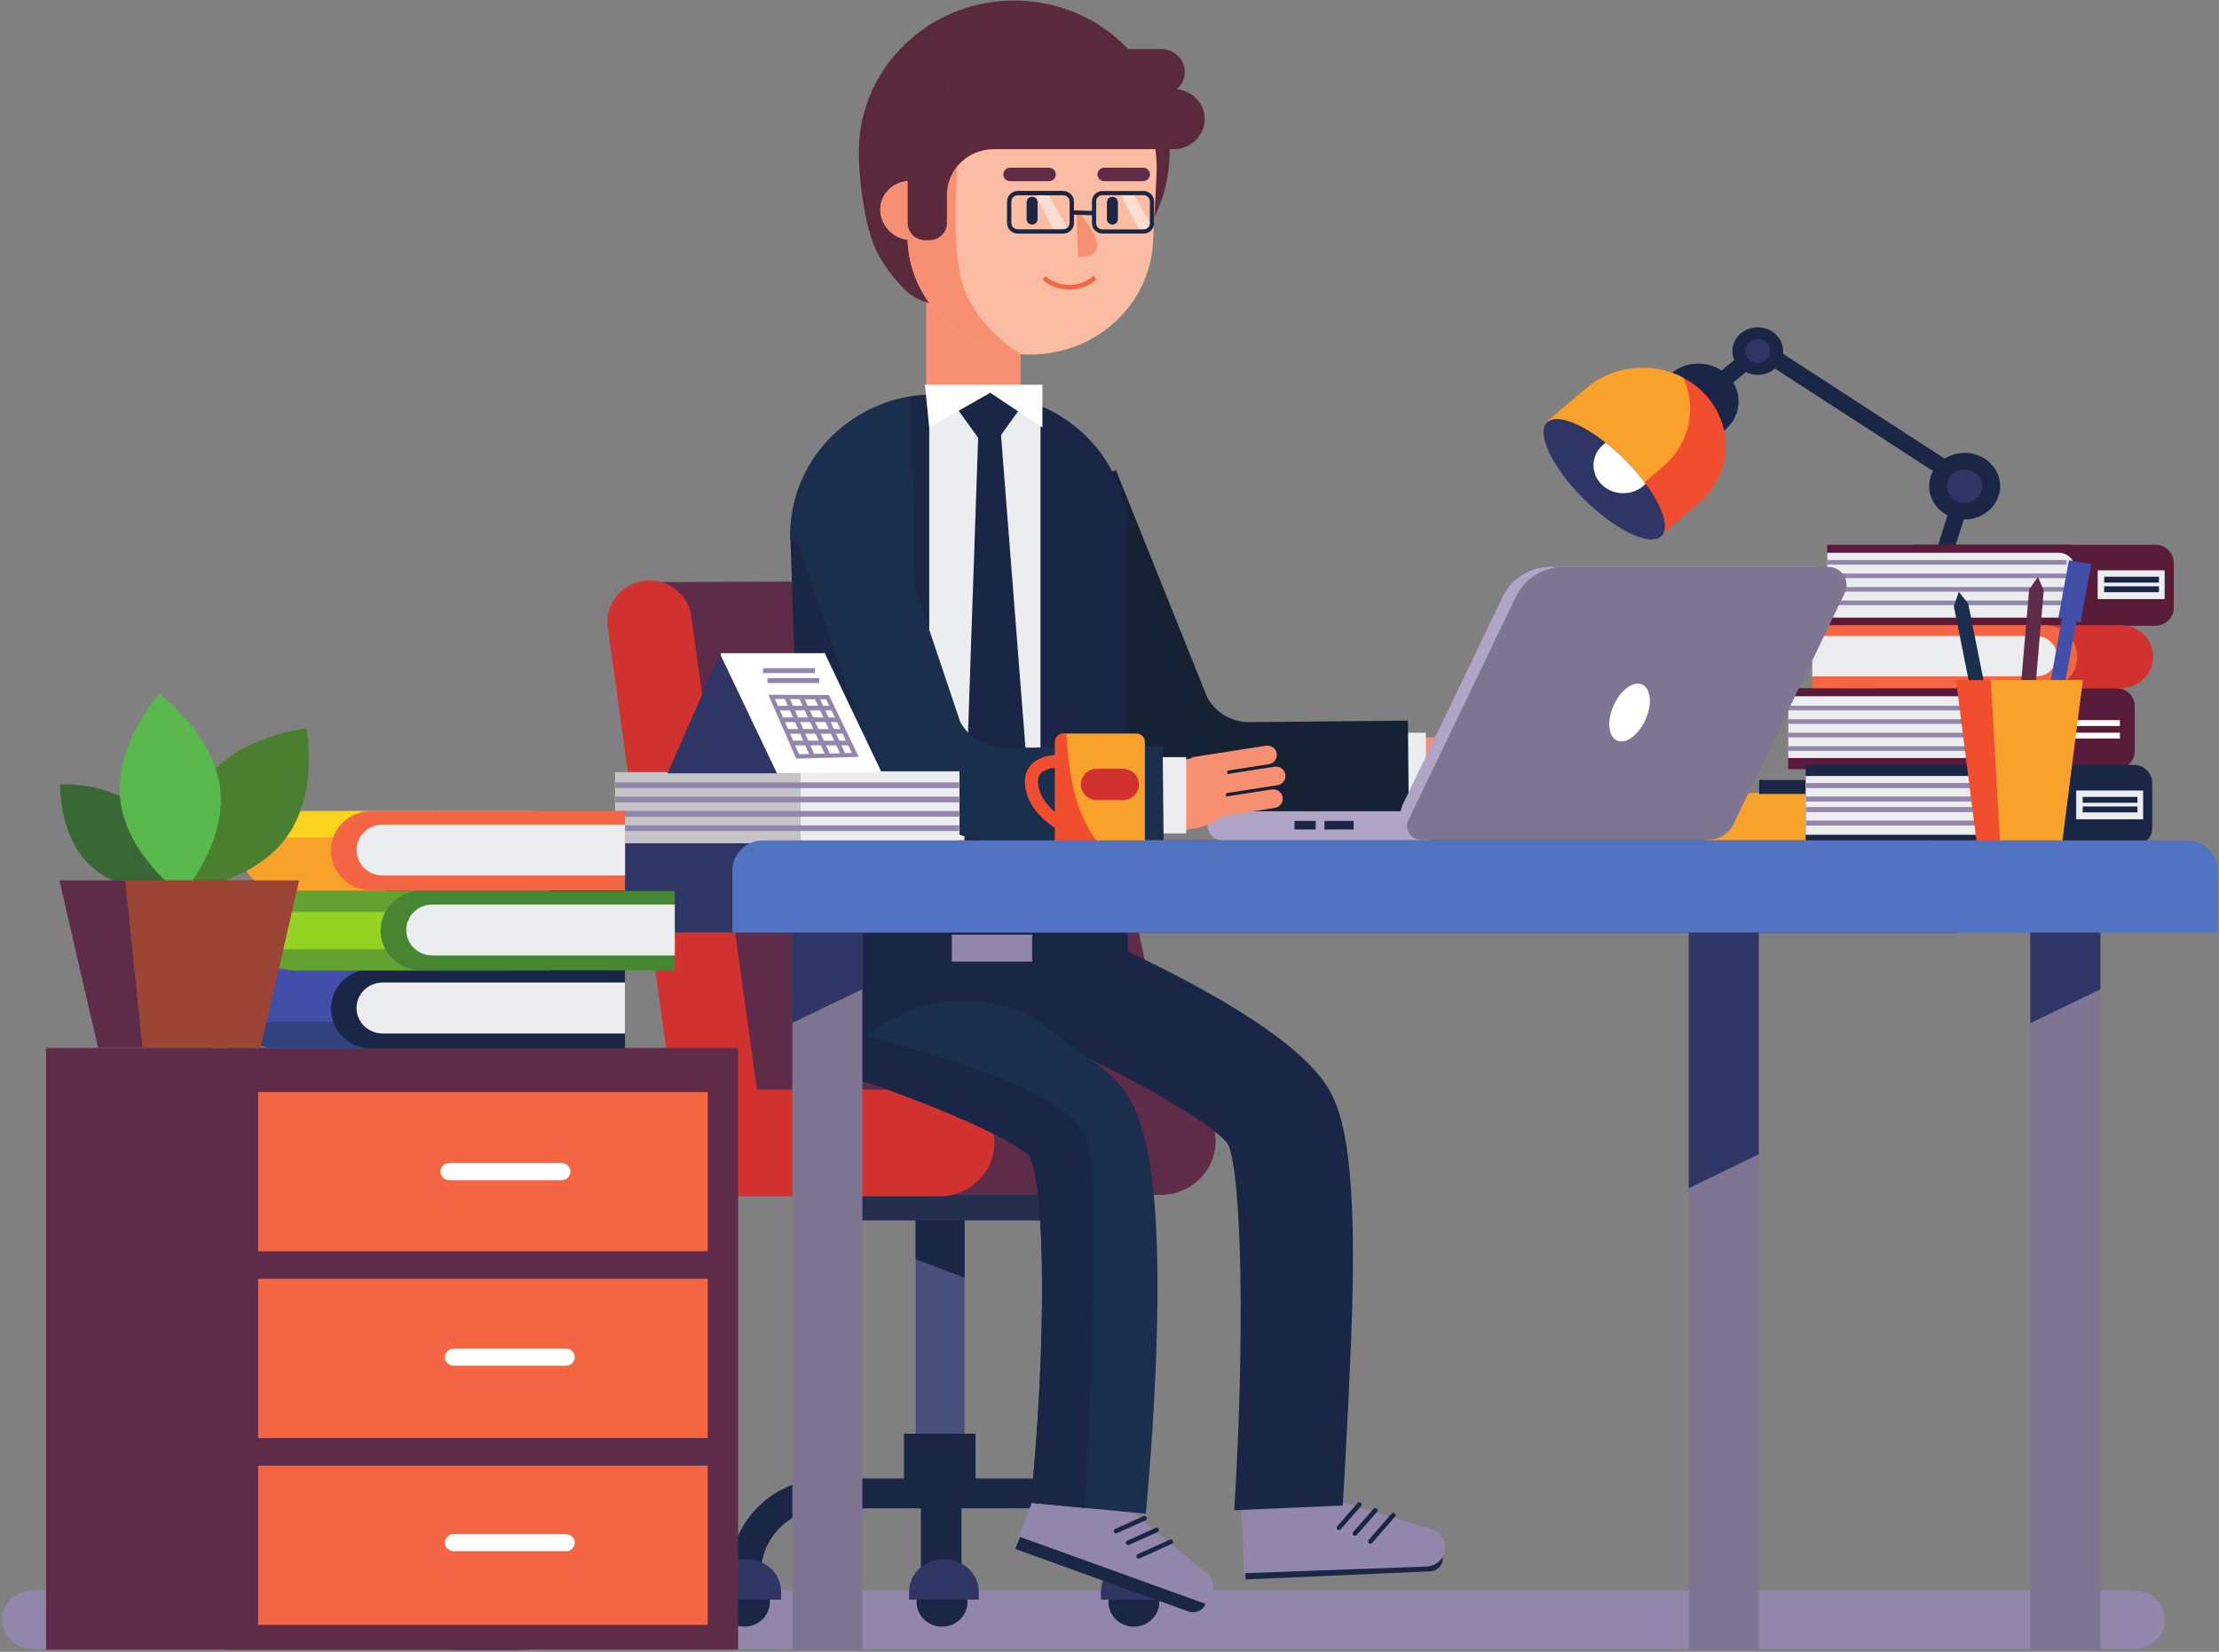 <svg width="923" height="687" viewBox="0 0 923 687" fill="none" xmlns="http://www.w3.org/2000/svg">
    <rect x="0" y="0" width="923" height="687" fill="#808080" stroke="none"/>
    <g id="Group 1">
        <path id="path14" d="M887.958 685.825H13.4C6.506 685.825 0.866 680.334 0.866 673.621C0.866 666.91 6.506 661.418 13.4 661.418H887.958C894.851 661.418 900.492 666.91 900.492 673.621C900.492 680.334 894.851 685.825 887.958 685.825Z" fill="#9386AC" />
        <path id="path32" d="M818.316 350.785H709.228C709.228 339.13 718.932 329.683 730.9 329.683H796.643C808.613 329.683 818.316 339.13 818.316 350.785Z" fill="#F8A12B" />
        <path id="path34" d="M751.402 330.211H731.72V324.408H751.402V330.211Z" fill="#192645" />
        <g id="lamp">
            <path id="path16" d="M693.19 178.166C686.98 171.716 687.518 161.765 694.392 155.938L695.17 155.28C702.043 149.454 712.65 149.958 718.861 156.407C725.071 162.855 724.533 172.807 717.66 178.633L716.881 179.292C710.008 185.119 699.401 184.613 693.19 178.166" fill="#192645" />
            <path id="path18" d="M706.38 209.461L690.045 223.308L643.66 175.141L659.996 161.296C671.314 151.702 687.549 150.427 700.148 157.085C703.331 158.761 706.275 160.938 708.858 163.62C715.257 170.265 718.184 178.718 717.747 187.022C717.286 195.326 713.462 203.459 706.38 209.461" fill="#F14E30" />
            <path id="path20" d="M691.621 194.136L675.286 207.983L643.66 175.141L659.996 161.296C671.314 151.702 687.549 150.427 700.148 157.085C702.313 161.731 703.257 166.737 702.988 171.697C702.528 180.001 698.704 188.133 691.621 194.136Z" fill="#F8A12B" />
            <path id="path22" d="M690.89 223.123C685.963 227.408 671.4 220.249 658.363 207.106C645.327 193.962 638.736 179.829 643.673 175.531C647.559 172.134 657.482 175.902 667.918 184.126C670.665 186.312 673.468 188.796 676.185 191.541C679.365 194.75 682.167 198.015 684.504 201.184C691.763 210.996 694.614 219.878 690.89 223.123" fill="#2F3564" />
            <path id="path24" d="M684.504 201.185C680.729 205.234 674.308 206.389 669.106 203.632C663.163 200.483 661.06 193.386 664.425 187.799C665.321 186.309 666.522 185.065 667.918 184.126C670.665 186.312 673.468 188.796 676.185 191.541C679.365 194.75 682.167 198.015 684.504 201.185Z" fill="white" />
            <path id="path26" d="M775.69 333.926L818.034 200.839L732.286 145.221L714.289 160.118" stroke="#192645" stroke-width="6.972" stroke-miterlimit="10" />
            <path id="path28" d="M741.701 146.011C741.701 151.475 736.982 155.904 731.159 155.904C725.335 155.904 720.615 151.475 720.615 146.011C720.615 140.549 725.335 136.12 731.159 136.12C736.982 136.12 741.701 140.549 741.701 146.011Z" fill="#192645" />
            <path id="path30" d="M736.429 146.011C736.429 148.743 734.07 150.958 731.159 150.958C728.247 150.958 725.887 148.743 725.887 146.011C725.887 143.281 728.247 141.067 731.159 141.067C734.07 141.067 736.429 143.281 736.429 146.011Z" fill="#2F3564" />
            <path id="path36" d="M831.951 202.196C831.951 209.844 825.343 216.044 817.191 216.044C809.039 216.044 802.43 209.844 802.43 202.196C802.43 194.548 809.039 188.348 817.191 188.348C825.343 188.348 831.951 194.548 831.951 202.196Z" fill="#192645" />
            <path id="path38" d="M824.57 202.196C824.57 206.019 821.267 209.12 817.191 209.12C813.115 209.12 809.81 206.019 809.81 202.196C809.81 198.371 813.115 195.272 817.191 195.272C821.267 195.272 824.57 198.371 824.57 202.196Z" fill="#2F3564" />
        </g>
        <path id="path40" d="M880.278 319.906H780.223V286.204H880.278C884.508 286.204 887.937 289.543 887.937 293.661V312.451C887.937 316.569 884.508 319.906 880.278 319.906Z" fill="#581B3A" />
        <path id="path42" d="M843.843 319.906H743.789V286.204H843.843C848.072 286.204 851.501 289.543 851.501 293.661V312.451C851.501 316.569 848.072 319.906 843.843 319.906Z" fill="#581B3A" />
        <path id="path44" d="M838.891 315.276H743.789V289.565H838.891C842.514 289.565 845.451 292.424 845.451 295.953V308.889C845.451 312.416 842.514 315.276 838.891 315.276Z" fill="#EBEDEE" />
        <path id="path46" d="M881.788 301.947H859.016V299.508H881.788V301.947Z" fill="white" />
        <path id="path48" d="M881.788 307.171H859.016V304.733H881.788V307.171Z" fill="white" />
        <path id="path50" d="M896.511 260.264H796.455V226.562H896.511C900.74 226.562 904.169 229.899 904.169 234.017V252.807C904.169 256.925 900.74 260.264 896.511 260.264Z" fill="#581B3A" />
        <path id="path52" d="M860.075 260.264H760.02V226.562H860.075C864.305 226.562 867.733 229.899 867.733 234.017V252.807C867.733 256.925 864.305 260.264 860.075 260.264Z" fill="#581B3A" />
        <path id="path54" d="M856.39 256.867H760.02V229.922H856.39C860.013 229.922 862.95 232.781 862.95 236.31V250.48C862.95 254.007 860.013 256.867 856.39 256.867Z" fill="#EBEDEE" />
        <path id="path56" d="M900.392 249.177H872.534V237.204H900.392V249.177Z" fill="#EBEDEE" />
        <path id="path58" d="M898.019 242.304H875.247V239.864H898.019V242.304Z" fill="#192645" />
        <path id="path60" d="M898.019 246.295H875.247V243.855H898.019V246.295Z" fill="#192645" />
        <path id="path62" d="M887.565 351.836H787.512V318.133H887.565C891.795 318.133 895.224 321.471 895.224 325.59V344.379C895.224 348.497 891.795 351.836 887.565 351.836Z" fill="#192645" />
        <path id="path64" d="M851.13 351.836H751.076V318.133H851.13C855.359 318.133 858.788 321.471 858.788 325.59V344.379C858.788 348.497 855.359 351.836 851.13 351.836Z" fill="#192645" />
        <path id="path66" d="M846.179 347.205H751.076V322.727H846.179C849.802 322.727 852.739 325.587 852.739 329.114V340.818C852.739 344.346 849.802 347.205 846.179 347.205" fill="#EBEDEE" />
        <path id="path68" d="M891.447 340.75H863.59V328.777H891.447V340.75Z" fill="#EBEDEE" />
        <path id="path70" d="M889.074 333.875H866.302V331.437H889.074V333.875Z" fill="#192645" />
        <path id="path72" d="M889.074 337.867H866.302V335.428H889.074V337.867Z" fill="#192645" />
        <path id="path74" d="M767.165 260.021V286.229H882.14C889.571 286.229 895.6 280.358 895.6 273.125C895.6 269.515 894.093 266.235 891.662 263.854C889.216 261.488 885.848 260.021 882.14 260.021H767.165Z" fill="#D2322F" />
        <path id="path76" d="M753.804 260.021V286.229H850.564C857.993 286.229 864.022 280.358 864.022 273.125C864.022 269.515 862.515 266.235 860.085 263.854C857.639 261.488 854.27 260.021 850.564 260.021H753.804Z" fill="#F36543" />
        <path id="path78" d="M753.804 264.514V281.317H846.933C851.702 281.317 855.562 277.557 855.562 272.915C855.562 270.594 854.594 268.497 853.04 266.969C851.471 265.457 849.317 264.514 846.933 264.514H753.804Z" fill="#EBEDEE" />
        <path id="path80" d="M760.01 233.875H859.612" stroke="#9386AC" stroke-width="1.918" stroke-miterlimit="10" />
        <path id="path82" d="M760.01 239.493H859.612" stroke="#9386AC" stroke-width="1.918" stroke-miterlimit="10" />
        <path id="path84" d="M760.01 245.11H859.612" stroke="#9386AC" stroke-width="1.918" stroke-miterlimit="10" />
        <path id="path86" d="M760.01 250.727H859.612" stroke="#9386AC" stroke-width="1.918" stroke-miterlimit="10" />
        <path id="path88" d="M743.713 294.481H843.91" stroke="#9386AC" stroke-width="1.918" stroke-miterlimit="10" />
        <path id="path90" d="M743.713 300.099H843.91" stroke="#9386AC" stroke-width="1.918" stroke-miterlimit="10" />
        <path id="path92" d="M743.713 305.716H843.91" stroke="#9386AC" stroke-width="1.918" stroke-miterlimit="10" />
        <path id="path94" d="M743.713 311.333H843.91" stroke="#9386AC" stroke-width="1.918" stroke-miterlimit="10" />
        <path id="path96" d="M751.303 326.707H851.501" stroke="#9386AC" stroke-width="1.918" stroke-miterlimit="10" />
        <path id="path98" d="M751.303 332.324H851.501" stroke="#9386AC" stroke-width="1.918" stroke-miterlimit="10" />
        <path id="path100" d="M751.303 336.707H851.501" stroke="#9386AC" stroke-width="1.918" stroke-miterlimit="10" />
        <path id="path102" d="M751.303 342.325H851.501" stroke="#9386AC" stroke-width="1.918" stroke-miterlimit="10" />
        <path id="path104" d="M216.612 686.152H187.464V378.688H216.612V686.152Z" fill="#1A2E4D" />
        <path id="path106" d="M491.093 467.97L317.113 480.684L268.837 242.103L385.696 241.703C418.435 241.592 446.762 263.87 453.536 295.058L491.093 467.97Z" fill="#5E2B48" />
        <path id="path108" d="M281.732 469.522L252.792 260.754C251.504 251.453 258.264 242.817 267.816 241.561C277.368 240.306 286.238 246.888 287.528 256.189L316.466 464.957C317.756 474.258 310.995 482.895 301.443 484.151C291.892 485.406 283.021 478.823 281.732 469.522" fill="#D2322F" />
        <path id="path110" d="M401.225 498.121V615.194H380.839V498.121H401.225Z" fill="#484F7B" />
        <path id="path112" d="M401.225 504.935V531.392L380.839 523.712V505.799C385.94 505.565 395.759 505.168 401.225 504.935Z" fill="#192645" />
        <path id="path114" d="M438.261 507.586H347.173C342.163 507.586 338.064 503.595 338.064 498.717C338.064 493.84 342.163 489.849 347.173 489.849H438.261C443.272 489.849 447.371 493.84 447.371 498.717C447.371 503.595 443.272 507.586 438.261 507.586Z" fill="#262E50" />
        <path id="path116" d="M482.841 496.944H378.146C365.62 496.944 355.371 486.964 355.371 474.767C355.371 462.57 365.62 452.591 378.146 452.591H482.841C495.369 452.591 505.617 462.57 505.617 474.767C505.617 486.964 495.369 496.944 482.841 496.944Z" fill="#5E2B48" />
        <path id="path118" d="M390.842 497.535H307.098C294.571 497.535 284.322 487.556 284.322 475.358C284.322 463.162 294.571 453.182 307.098 453.182H390.842C403.368 453.182 413.618 463.162 413.618 475.358C413.618 487.556 403.368 497.535 390.842 497.535Z" fill="#D2322F" />
        <path id="path120" d="M477.43 654.224H464.677C464.677 639.389 452.282 627.321 437.048 627.321H344.136C328.901 627.321 316.507 639.389 316.507 654.224H303.754C303.754 632.543 321.87 614.904 344.136 614.904H437.048C459.314 614.904 477.43 632.543 477.43 654.224" fill="#192645" />
        <path id="path122" d="M405.774 615.2H376.017V596.278H405.774V615.2Z" fill="#192645" />
        <path id="path124" d="M320.237 666.23C320.237 671.927 315.495 676.544 309.644 676.544C303.794 676.544 299.051 671.927 299.051 666.23C299.051 660.533 303.794 655.916 309.644 655.916C315.495 655.916 320.237 660.533 320.237 666.23Z" fill="#192645" />
        <path id="path126" d="M324.92 665.32H295.93V662.186C295.93 654.69 302.171 648.613 309.869 648.613H310.98C318.679 648.613 324.92 654.69 324.92 662.186V665.32" fill="#2F3564" />
        <path id="path128" d="M482.245 666.23C482.245 671.927 477.503 676.544 471.652 676.544C465.801 676.544 461.059 671.927 461.059 666.23C461.059 660.533 465.801 655.916 471.652 655.916C477.503 655.916 482.245 660.533 482.245 666.23Z" fill="#192645" />
        <path id="path130" d="M486.928 665.32H457.938V662.186C457.938 654.69 464.178 648.613 471.877 648.613H472.988C480.687 648.613 486.928 654.69 486.928 662.186V665.32" fill="#2F3564" />
        <path id="path132" d="M399.936 655.997H383.056V618.747H399.936V655.997Z" fill="#192645" />
        <path id="path134" d="M402.445 666.23C402.445 671.927 397.701 676.544 391.852 676.544C386.001 676.544 381.259 671.927 381.259 666.23C381.259 660.533 386.001 655.916 391.852 655.916C397.701 655.916 402.445 660.533 402.445 666.23Z" fill="#192645" />
        <path id="path136" d="M407.128 665.32H378.138V662.186C378.138 654.69 384.378 648.613 392.077 648.613H393.188C400.887 648.613 407.128 654.69 407.128 662.186V665.32Z" fill="#2F3564" />
        <path id="path138" d="M606.425 307.178L635.32 315.244C637.431 315.833 639.652 314.634 640.256 312.579C640.862 310.524 639.631 308.361 637.52 307.773L608.625 299.707C606.515 299.117 604.293 300.316 603.689 302.371C603.084 304.426 604.315 306.589 606.425 307.178Z" fill="#F79073" />
        <path id="path140" d="M614.392 316.497L637.593 322.974C639.703 323.563 641.925 322.364 642.53 320.31C643.134 318.255 641.903 316.092 639.793 315.503L616.591 309.026C614.481 308.438 612.261 309.636 611.655 311.691C611.051 313.746 612.282 315.909 614.392 316.497" fill="#F79073" />
        <path id="path142" d="M607.798 321.744L635.26 329.409C637.37 329.999 639.592 328.799 640.196 326.745C640.801 324.689 639.57 322.527 637.46 321.938L609.998 314.273C607.888 313.683 605.666 314.883 605.062 316.938C604.457 318.992 605.688 321.155 607.798 321.744Z" fill="#F79073" />
        <path id="path144" d="M584.893 323.726L614.373 329.446C616.525 329.863 618.638 328.49 619.068 326.394C619.497 324.298 618.086 322.241 615.933 321.823L586.454 316.103C584.3 315.685 582.189 317.059 581.759 319.154C581.33 321.251 582.741 323.308 584.893 323.726" fill="#F79073" />
        <path id="path146" d="M628.409 314.152C628.105 314.053 624.829 312.506 621.283 310.82C615.161 307.908 608.415 306.459 601.603 306.588L588.558 306.834C588.558 306.834 586.053 327.898 586.964 327.676C587.875 327.456 615.657 332.333 615.657 332.333L628.409 314.152" fill="#F79073" />
        <path id="path148" d="M593.112 337.236H580.664V304.759H593.112V337.236Z" fill="#EBEDEE" />
        <path id="path152" d="M594.879 653.53L518.146 656.894L517.899 651.539L600.131 647.935C600.268 650.892 597.917 653.397 594.879 653.53" fill="#192645" />
        <g id="leg1">
            <path id="path150" d="M517.46 654.311L593.282 651.536C597.803 651.371 601.331 647.667 601.161 643.265C601.03 639.874 598.711 636.936 595.38 635.939L557.373 624.571L516.407 627.045L517.46 654.311" fill="#9386AC" />
            <path id="path154" d="M556.945 635.403L565.418 625.75" stroke="#192645" stroke-width="1.918" stroke-miterlimit="10" stroke-linecap="round" />
            <path id="path156" d="M563.591 637.796L572.064 628.142" stroke="#192645" stroke-width="1.918" stroke-miterlimit="10" stroke-linecap="round" />
            <path id="path158" d="M570.002 641.107L579.536 630.164" stroke="#192645" stroke-width="1.918" stroke-miterlimit="10" stroke-linecap="round" />
            <path id="path168" d="M513.41 628.134C517.813 556.071 516.625 489.448 510.859 475.955C504.946 467.577 469.439 446.967 434.47 431.691L454.122 389.008C478.665 399.718 537.38 427.351 552.487 452.58C558.864 463.228 564.981 484.022 561.993 557.502C560.429 595.988 558.5 626.138 558.5 626.138L513.41 628.134Z" fill="#192645" />
        </g>
        <path id="path172" d="M444.596 203.383L482.786 298.428C489.506 312.585 504.127 321.591 520.142 321.437L585.825 320.803" stroke="#162134" stroke-width="42.188" stroke-miterlimit="10" />
        <g id="head">
            <path id="path174" d="M409.466 175.497H400.395C392.073 175.497 385.264 168.866 385.264 160.763V119.246C385.264 111.141 392.073 104.512 400.395 104.512H409.466C417.788 104.512 424.598 111.141 424.598 119.246V160.763C424.598 168.866 417.788 175.497 409.466 175.497Z" fill="#F79073" />
            <path id="path176" d="M486.341 67.598C486.274 68.532 486.187 69.463 486.08 70.394C485.542 74.874 484.539 79.226 483.101 83.358C476.971 101.043 463.068 115.039 445.56 121.764C436.867 125.112 427.28 126.658 417.326 125.977C412.403 125.64 407.686 125.976 403.206 126.311C393.013 127.075 384.044 127.839 376.682 120.688C373.266 117.373 370.227 113.72 367.664 109.756C366.655 108.195 365.708 106.617 364.843 104.989C359.564 95.059 356.505 70.737 357.369 58.778C359.803 25.05 389.092 -0.601 423.449 0.236C424.429 0.266 425.408 0.314 426.386 0.381C448.097 1.865 466.532 13.614 477.072 30.431L477.091 30.451C480.174 35.389 482.577 40.777 484.192 46.457C486.087 53.151 486.869 60.286 486.341 67.598" fill="#5B293C" />
            <path id="path178" d="M401.134 79.85C401.062 81.163 400.751 82.422 400.204 83.575C399.586 84.959 398.637 86.431 397.472 87.46C395.359 89.305 392.535 90.6 389.474 90.44L382.898 90.103L377.851 89.855L378.599 75.275H378.616L378.744 72.579L378.853 70.484L378.963 68.569L378.981 68.072H378.999L390.604 68.657C393.536 68.8 396.142 70.042 398.037 71.939C399.185 73.092 400.059 74.511 400.588 76.054C401.025 77.26 401.207 78.521 401.134 79.85Z" fill="#FABBBB" />
            <path id="path180" d="M481.019 73.66L479.78 97.234L479.598 100.764C479.489 103.088 479.178 105.394 478.741 107.612C474.588 128.435 456.843 144.418 435.073 147.044C434.418 147.15 433.743 147.203 433.088 147.238C430.756 147.469 428.407 147.486 426.001 147.38C423.669 147.274 421.409 146.989 419.17 146.582C414.797 145.802 410.625 144.471 406.745 142.68L406.709 142.662C389.802 134.874 378.143 118.449 377.524 99.7C377.505 99.131 377.488 98.582 377.506 98.015C377.469 97.358 377.506 96.684 377.542 96.011V95.656L377.614 94.058L377.851 89.855L378.581 75.417L378.599 75.275V75.256L378.744 72.579L378.853 70.484L378.962 68.569L378.999 68.072C379.2 64.737 379.892 61.51 380.894 58.422C381.568 56.258 382.406 54.148 383.336 52.125C383.463 51.788 383.591 51.505 383.736 51.203C384.501 49.535 385.393 47.886 386.359 46.325L386.377 46.289C390.039 40.33 394.977 35.168 400.806 31.176C401.972 30.378 403.174 29.616 404.396 28.906C412.902 24.046 422.886 21.439 433.416 21.97C447.498 22.679 460.123 28.835 468.922 38.236C473.64 43.256 476.737 49.145 478.996 55.656C479.871 58.139 480.436 60.693 480.745 63.301C481.164 66.653 481.219 70.112 481.019 73.66" fill="#FABDA3" />
            <path id="path182" d="M383.663 75.469L382.898 90.103L382.37 99.983L378.38 99.788C378.088 99.77 377.797 99.753 377.525 99.7C370.875 98.92 365.865 93.013 366.192 86.52C366.356 83.15 367.96 80.347 370.401 78.219C372.587 76.32 375.465 75.309 378.599 75.275H378.616C378.981 75.239 379.29 75.239 379.655 75.275L383.663 75.469" fill="#FABBBB" />
            <path id="path184" d="M462.704 93.396C461.451 93.396 460.427 92.398 460.427 91.18V84.084C460.427 82.865 461.451 81.867 462.704 81.867C463.957 81.867 464.982 82.865 464.982 84.084V91.18C464.982 92.398 463.957 93.396 462.704 93.396Z" fill="#192645" />
            <path id="path186" d="M429.305 93.396C428.052 93.396 427.027 92.398 427.027 91.18V84.084C427.027 82.865 428.052 81.867 429.305 81.867C430.557 81.867 431.582 82.865 431.582 84.084V91.18C431.582 92.398 430.557 93.396 429.305 93.396Z" fill="#192645" />
            <path id="path188" d="M424.599 147.203C424.599 147.203 415.489 147.794 406.745 142.68L406.709 142.662C389.802 134.874 378.143 118.449 377.525 99.7C370.874 98.92 365.865 93.013 366.192 86.52C366.356 83.15 367.96 80.347 370.401 78.219C372.587 76.321 375.465 75.309 378.599 75.275V75.256L378.744 72.579L378.853 70.484L378.963 68.569L378.981 68.072H378.999C379.2 64.737 379.892 61.508 380.894 58.422C387.781 54.679 394.794 53.97 398.784 62.361C398.784 62.361 398.383 66.157 398.037 71.939C397.763 76.266 397.509 81.695 397.472 87.46C397.363 99.31 398.091 112.56 401.225 120.596C407.893 137.748 424.599 147.203 424.599 147.203" fill="#F79073" />
            <path id="path190" d="M483.023 39.489H400.897C395.505 39.489 391.092 35.194 391.092 29.942C391.092 24.692 395.505 20.396 400.897 20.396H483.023C488.416 20.396 492.828 24.692 492.828 29.942C492.828 35.194 488.416 39.489 483.023 39.489Z" fill="#5B293C" />
            <path id="path192" d="M500.902 47.229C501.704 51.531 500.161 55.607 497.323 58.369C494.991 60.64 491.749 62.059 488.215 62.059H413.331C402.591 62.059 393.884 70.536 393.884 80.994V92.782C393.884 96.694 390.597 99.894 386.577 99.894H384.847C380.813 99.894 377.542 96.71 377.542 92.782V57.269C377.542 56.986 377.56 56.72 377.597 56.453C376.212 54.466 375.41 52.055 375.41 49.501C375.41 46.041 376.868 42.902 379.2 40.613C381.531 38.343 384.775 36.924 388.309 36.924H487.684C494.022 36.924 499.769 41.156 500.902 47.229" fill="#5B293C" />
            <path id="path194" d="M475.456 75.362H459.364C457.777 75.362 456.48 74.099 456.48 72.554C456.48 71.01 457.777 69.746 459.364 69.746H475.456C477.043 69.746 478.341 71.01 478.341 72.554C478.341 74.099 477.043 75.362 475.456 75.362Z" fill="#5E2B48" />
            <path id="path196" d="M436.288 75.362H420.196C418.609 75.362 417.311 74.099 417.311 72.554C417.311 71.01 418.609 69.746 420.196 69.746H436.288C437.875 69.746 439.172 71.01 439.172 72.554C439.172 74.099 437.875 75.362 436.288 75.362Z" fill="#5E2B48" />
            <path id="path198" d="M438.261 95.466L430.671 80.98H436.137L444.031 94.875L438.261 95.466" fill="#FDDED3" />
            <path id="path200" d="M473.786 95.466L466.196 80.98H471.661L479.556 94.875L473.786 95.466Z" fill="#FDDED3" />
            <path id="path202" d="M475.692 96.28H458.552C456.642 96.28 455.079 94.758 455.079 92.899V83.695C455.079 81.836 456.642 80.314 458.552 80.314H475.692C477.603 80.314 479.164 81.836 479.164 83.695V92.899C479.164 94.758 477.603 96.28 475.692 96.28Z" stroke="#192645" stroke-width="1.73" stroke-miterlimit="10" />
            <path id="path204" d="M442.202 96.28H423.383C421.398 96.28 419.773 94.697 419.773 92.765V83.829C419.773 81.897 421.398 80.314 423.383 80.314H442.202C444.188 80.314 445.812 81.897 445.812 83.829V92.765C445.812 94.697 444.188 96.28 442.202 96.28Z" stroke="#192645" stroke-width="1.799" stroke-miterlimit="10" />
            <path id="path206" d="M455.436 115.339C452.742 118.059 448.566 119.646 443.964 119.416C440.107 119.223 436.679 117.79 434.26 115.58" stroke="#F36543" stroke-width="1.918" stroke-miterlimit="10" />
            <path id="path208" d="M456.582 102.541L456.271 102.533C456.195 105.051 453.953 107.052 448.402 106.896L447.75 87.041C453.671 94.357 456.176 98.422 456.582 102.541" fill="#F79073" />
            <path id="path210" d="M446.156 88.37L455.872 88.666" stroke="#192645" stroke-width="1.799" stroke-miterlimit="10" />
        </g>
        <path id="path212" d="M469.122 222.52V401.748L335.317 415.992L328.736 222.52C328.736 193.712 350.161 169.748 378.343 164.924C381.732 164.356 385.212 164.054 388.781 164.054H409.077C442.233 164.054 469.122 190.236 469.122 222.52Z" fill="#192645" />
        <path id="path214" d="M458.501 417.482C458.501 425.552 455.55 432.949 450.649 438.715C444.383 446.111 434.873 450.83 424.234 450.83H366.648C364.935 450.83 363.259 450.706 361.619 450.457C357.392 449.871 353.421 448.506 349.85 446.538C349.213 446.2 348.594 445.827 347.992 445.438C338.611 439.495 332.398 429.188 332.398 417.482L333.455 399.689L457.499 398.644L458.501 417.482Z" fill="#192645" />
        <path id="path216" d="M432.797 370.667H386.512V160.507H432.797V370.667Z" fill="#EBEDEE" />
        <path id="path218" d="M411.204 188.095L397.705 169.381L410.141 162.137L424.703 169.381L411.204 188.095Z" fill="#192645" />
        <path id="path220" d="M415.977 375.767L400.901 355.958L406.953 179.284L416.312 180.159L429.996 355.235L415.977 375.767" fill="#192645" />
        <path id="path222" d="M433.597 177.819L411.887 163.347L386.513 177.819L384.717 160.007H433.597V177.819Z" fill="white" />
        <g id="leg2">
            <path id="path224" d="M422.736 641.603L493.689 667.783C497.92 669.343 502.65 667.27 504.252 663.149C505.487 659.977 504.526 656.391 501.857 654.211L471.392 629.335L432.666 616.088L422.736 641.603" fill="#9386AC" />
            <path id="path226" d="M494.363 670.225L422.335 644.242L424.248 639.216L501.437 667.061C500.381 669.838 497.214 671.253 494.363 670.225Z" fill="#192645" />
            <path id="path228" d="M481.182 555.061C480.18 593.216 476.718 628.106 476.574 629.562L451.142 627.148L428.77 625.038C435.255 559.992 434.964 494.555 428.205 480.595C420.372 473.411 389.93 460.32 361.619 450.457C357.63 449.075 353.677 447.761 349.85 446.538C349.176 446.307 348.503 446.094 347.829 445.88L347.992 445.437C347.992 445.437 371.464 405.296 420.908 419.108C431.329 422.019 439.882 431.655 450.649 438.715C456.224 442.35 460.979 446.094 464.441 449.801C474.314 460.373 483.168 480.435 481.182 555.061" fill="#1A2E4D" />
            <path id="path230" d="M464.221 636.781L476.064 631.459" stroke="#192645" stroke-width="1.918" stroke-miterlimit="10" stroke-linecap="round" />
            <path id="path232" d="M469.231 641.658L481.073 636.338" stroke="#192645" stroke-width="1.918" stroke-miterlimit="10" stroke-linecap="round" />
            <path id="path234" d="M473.634 647.276L486.994 641.216" stroke="#192645" stroke-width="1.918" stroke-miterlimit="10" stroke-linecap="round" />
        </g>
        <path id="path236" d="M380.566 245.065L328.736 224.382V222.52C328.736 193.712 350.161 169.748 378.343 164.924C378.472 165.029 378.616 165.137 378.744 165.243L380.566 245.065" fill="#1A2E4D" />
        <path id="path238" d="M451.142 627.148L428.77 625.038C435.255 559.992 434.964 494.555 428.205 480.595C420.372 473.411 389.93 460.32 361.619 450.457C357.392 449.871 353.421 448.506 349.85 446.538C349.176 446.307 348.503 446.094 347.829 445.88L347.992 445.437C338.611 439.495 332.398 429.188 332.398 417.482L333.455 399.689L353.24 402.334C352.766 403.716 350.088 417.304 354.97 425.464C356.337 427.789 358.322 429.668 361.145 430.715C368.888 433.589 398.347 440.613 421.793 450.83C436.95 457.446 449.612 465.411 452.234 474.475C458.392 495.761 452.144 609.747 451.142 627.148" fill="#192645" />
        <path id="path240" d="M712.439 349.272H593.172C585.371 349.272 580.215 341.375 583.526 334.497L625.122 248.092C628.75 240.559 636.524 235.746 645.069 235.746H754.872C760.561 235.746 764.32 241.505 761.906 246.521L712.439 349.272" fill="#B0A5C7" />
        <path id="path242" d="M593.614 349.568H508.573C505.137 349.568 502.328 346.831 502.328 343.488C502.328 340.143 505.137 337.407 508.573 337.407H593.614C597.049 337.407 599.859 340.143 599.859 343.488C599.859 346.831 597.049 349.568 593.614 349.568Z" fill="#B0A5C7" />
        <path id="path244" d="M563.053 344.985H550.908V341.438H563.053V344.985Z" fill="#192645" />
        <path id="path246" d="M547.264 344.985H538.46V341.438H547.264V344.985Z" fill="#192645" />
        <path id="path248" d="M710.643 349.272H591.097C586.804 349.272 583.97 344.928 585.791 341.144L630.588 248.092C634.214 240.559 641.989 235.746 650.534 235.746H760.338C766.026 235.746 769.785 241.505 767.37 246.521L720.986 342.871C719.105 346.777 715.073 349.272 710.643 349.272" fill="#7D7591" />
        <path id="path250" d="M684.525 299.141C681.692 305.597 676.395 309.582 672.695 308.042C668.993 306.503 668.29 300.02 671.124 293.564C673.957 287.108 679.256 283.123 682.956 284.663C686.657 286.203 687.359 292.686 684.525 299.141" fill="white" />
        <path id="path252" d="M498.063 322.456L527.745 317.837C529.912 317.499 531.403 315.496 531.056 313.386C530.71 311.276 528.653 309.824 526.486 310.162L496.803 314.781C494.635 315.119 493.145 317.122 493.492 319.232C493.837 321.343 495.894 322.794 498.063 322.456Z" fill="#F79073" />
        <path id="path254" d="M507.514 330.27L531.346 326.561C533.515 326.224 535.004 324.221 534.658 322.11C534.311 320 532.254 318.549 530.087 318.886L506.253 322.595C504.086 322.933 502.596 324.936 502.942 327.046C503.289 329.156 505.346 330.608 507.514 330.27Z" fill="#F79073" />
        <path id="path256" d="M502.004 340.403L530.212 336.014C532.38 335.676 533.871 333.673 533.523 331.563C533.178 329.452 531.121 328.001 528.953 328.339L500.743 332.729C498.576 333.066 497.086 335.069 497.432 337.179C497.779 339.291 499.836 340.741 502.004 340.403Z" fill="#F79073" />
        <path id="path258" d="M510.875 314.983C510.557 315.02 506.916 314.972 502.971 314.908C496.159 314.797 489.417 316.268 483.303 319.196L471.596 324.803C471.596 324.803 478.301 344.176 479.225 344.339C501.796 348.311 509.539 338.334 509.539 338.334L510.875 314.983" fill="#F79073" />
        <path id="path260" d="M493.399 346.614H483.38V314.906H493.399V346.614Z" fill="#EBEDEE" />
        <path id="path262" d="M417.721 350.055C394.098 350.055 372.5 336.629 362.575 315.718L362.085 314.686L331.165 222.751L369.254 210.606L399.386 300.198C402.96 306.882 410.15 311.113 417.925 311.03L483.608 310.396L484.004 349.419L418.321 350.053C418.122 350.054 417.92 350.055 417.721 350.055Z" fill="#1A2E4D" />
        <path id="path264" d="M429.305 399.94H395.905V388.74H429.305V399.94Z" fill="#9386AC" />
        <path id="path266" d="M358.711 686.152H329.562V378.688H358.711V686.152Z" fill="#7D7591" />
        <path id="path268" d="M731.568 378.683V686.153H702.422V378.683H731.568Z" fill="#7D7591" />
        <path id="path270" d="M873.663 378.683V686.153H844.517V378.683H873.663Z" fill="#7D7591" />
        <path id="path272" d="M702.422 378.683H731.568V480.1L702.422 494.185V378.683Z" fill="#2F3564" />
        <path id="path274" d="M873.663 378.683V411.441L844.517 425.525V378.683H873.663Z" fill="#2F3564" />
        <path id="path276" d="M358.954 378.078V411.258L329.432 425.525V378.078H358.954Z" fill="#2F3564" />
        <path id="path278" d="M160.09 387.862H814.378V362.028C814.378 355.124 808.629 349.527 801.539 349.527H172.929C165.838 349.527 160.09 355.124 160.09 362.028V387.862" fill="#2F3564" />
        <path id="path280" d="M398.723 350.73H255.83V321.127H398.723V350.73Z" fill="#C4C3C8" />
        <path id="path282" d="M399.101 351.067H333.019V320.792H399.101V351.067Z" fill="#EBEDEE" />
        <path id="path284" d="M255.955 326.576H398.976" stroke="#9386AC" stroke-width="2.359" stroke-miterlimit="10" />
        <path id="path286" d="M255.955 332.531H398.976" stroke="#9386AC" stroke-width="2.359" stroke-miterlimit="10" />
        <path id="path288" d="M255.955 338.484H398.976" stroke="#9386AC" stroke-width="2.359" stroke-miterlimit="10" />
        <path id="path290" d="M255.955 344.439H398.976" stroke="#9386AC" stroke-width="2.359" stroke-miterlimit="10" />
        <path id="path292" d="M219.783 686.108H19.154V435.839H219.783V686.108Z" fill="#5E2B48" />
        <path id="path294" d="M307.009 686.108H93.713V435.839H307.009V686.108Z" fill="#5E2B48" />
        <path id="path296" d="M294.393 520.392H107.358V454.168H294.393V520.392Z" fill="#F36543" />
        <path id="path298" d="M294.393 598.101H107.358V531.878H294.393V598.101Z" fill="#F36543" />
        <path id="path300" d="M294.393 675.809H107.358V609.587H294.393V675.809Z" fill="#F36543" />
        <path id="path302" d="M233.616 490.828H186.857C184.853 490.828 183.213 489.231 183.213 487.28C183.213 485.328 184.853 483.732 186.857 483.732H233.616C235.62 483.732 237.259 485.328 237.259 487.28C237.259 489.231 235.62 490.828 233.616 490.828Z" fill="white" />
        <path id="path304" d="M235.437 567.989H188.678C186.675 567.989 185.036 566.393 185.036 564.442C185.036 562.491 186.675 560.894 188.678 560.894H235.437C237.441 560.894 239.08 562.491 239.08 564.442C239.08 566.393 237.441 567.989 235.437 567.989Z" fill="white" />
        <path id="path306" d="M235.437 645.151H188.678C186.675 645.151 185.036 643.555 185.036 641.604C185.036 639.652 186.675 638.056 188.678 638.056H235.437C237.441 638.056 239.08 639.652 239.08 641.604C239.08 643.555 237.441 645.151 235.437 645.151Z" fill="white" />
        <path id="path308" d="M476.216 308.551V352.08H438.869V308.551C438.869 306.634 440.472 305.074 442.44 305.074H472.645C474.612 305.074 476.216 306.634 476.216 308.551" fill="#F8A12B" />
        <path id="path310" d="M439.329 344.632C438.841 344.358 427.377 337.821 426.355 326.369C425.964 322.002 427.662 319.297 429.154 317.796C433.258 313.669 440.076 313.907 440.84 313.947L440.542 319.261C439.157 319.199 435.081 319.472 433.069 321.508C432.043 322.548 431.628 323.986 431.799 325.908C432.578 334.623 441.957 339.964 442.051 340.017L439.329 344.632Z" fill="#F14E30" />
        <path id="path312" d="M466.993 332.79H456.29C452.58 332.79 449.571 329.862 449.571 326.249C449.571 322.637 452.58 319.708 456.29 319.708H466.993C470.703 319.708 473.71 322.637 473.71 326.249C473.71 329.862 470.703 332.79 466.993 332.79Z" fill="#D2322F" />
        <path id="path314" d="M458.762 352.08H438.869V308.551C438.869 306.634 440.472 305.074 442.44 305.074H443.642C443.696 307.345 444.334 324.71 449.345 337.216C453.698 348.107 457.578 351.318 458.762 352.08" fill="#F14E30" />
        <path id="path316" d="M751.303 326.707H851.501" stroke="#9386AC" stroke-width="1.918" stroke-miterlimit="10" />
        <path id="path318" d="M751.303 332.324H851.501" stroke="#9386AC" stroke-width="1.918" stroke-miterlimit="10" />
        <path id="path320" d="M751.303 336.707H851.501" stroke="#9386AC" stroke-width="1.918" stroke-miterlimit="10" />
        <path id="path322" d="M751.303 342.325H851.501" stroke="#9386AC" stroke-width="1.918" stroke-miterlimit="10" />
        <path id="path324" d="M318.935 321.629L342.922 271.371L366.605 321.039L318.935 321.629Z" fill="white" />
        <path id="path326" d="M342.922 320.152H299.807V271.667H342.922V320.152Z" fill="white" />
        <path id="path328" d="M277.641 321.629L299.503 271.963L323.186 321.629H277.641Z" fill="#2F3564" />
        <path id="path330" d="M338.975 279.945H317.417V277.876H338.975V279.945Z" fill="#9386AC" />
        <path id="path332" d="M340.796 284.084H319.239V282.015H340.796V284.084Z" fill="#9386AC" />
        <path id="path334" d="M322.352 290.699L332.362 313.674L354.336 313.153L343.658 290.869L322.352 290.699ZM331.181 315.507L319.624 288.977L344.781 289.073L357.193 314.793L331.181 315.507Z" fill="#9386AC" />
        <path id="path336" d="M323.718 294.505H346.748" stroke="#9386AC" stroke-width="1.948" stroke-miterlimit="10" />
        <path id="path338" d="M325.715 299.346H348.746" stroke="#9386AC" stroke-width="1.948" stroke-miterlimit="10" />
        <path id="path340" d="M327.361 304.188H350.391" stroke="#9386AC" stroke-width="1.948" stroke-miterlimit="10" />
        <path id="path342" d="M330.063 309.028H353.093" stroke="#9386AC" stroke-width="1.948" stroke-miterlimit="10" />
        <path id="path344" d="M339.885 290.403L350.589 313.573" stroke="#9386AC" stroke-width="1.948" stroke-miterlimit="10" />
        <path id="path346" d="M333.509 290.514L344.212 313.684" stroke="#9386AC" stroke-width="1.948" stroke-miterlimit="10" />
        <path id="path348" d="M327.243 290.073L337.836 314.128" stroke="#9386AC" stroke-width="1.948" stroke-miterlimit="10" />
        <path id="path350" d="M853.061 316.685L847.082 315.654L861.686 235.306L867.666 236.337L853.061 316.685Z" fill="#424FA8" />
        <path id="path352" d="M865.438 258.77L856.17 257.173L860.561 233.011L869.831 234.608L865.438 258.77Z" fill="#424FA8" />
        <path id="path354" d="M843.093 326.943L837.041 326.449L844.044 245.138L847.705 239.937L850.096 245.631L843.093 326.943Z" fill="#5E2B48" />
        <path id="path356" d="M834.682 331.098L828.721 332.227L812.707 252.135L814.774 246.159L818.668 251.005L834.682 331.098" fill="#1A2E4D" />
        <path id="path358" d="M848.082 349.728H822.128L813.619 282.827H856.593L848.082 349.728" fill="#F14E30" />
        <path id="path360" d="M857.868 349.728H831.914L828.085 282.827H866.379L857.868 349.728" fill="#F8A12B" />
        <path id="path362" d="M220.155 402.98V436.033H114.776C107.417 436.033 101.13 431.456 98.779 425.063C98.148 423.333 97.795 421.459 97.795 419.499C97.795 414.951 99.69 410.818 102.76 407.815C105.845 404.825 110.091 402.98 114.776 402.98H220.155" fill="#424FA8" />
        <path id="path364" d="M180.451 425.063V436.033H114.776C107.417 436.033 101.13 431.457 98.779 425.063H180.451Z" fill="#31427F" />
        <path id="path366" d="M259.984 402.974V436.037L154.606 436.036C145.234 436.036 137.628 428.63 137.628 419.505C137.628 414.951 139.529 410.814 142.596 407.811C145.68 404.825 149.93 402.974 154.606 402.974H259.984" fill="#192645" />
        <path id="path368" d="M259.984 408.642V429.84L159.185 429.838C153.17 429.838 148.3 425.097 148.3 419.24C148.3 416.312 149.522 413.667 151.483 411.74C153.461 409.831 156.178 408.642 159.185 408.642H259.984" fill="#EBEDEE" />
        <path id="path370" d="M222.448 337.275V370.337L117.07 370.336C107.698 370.336 100.092 362.931 100.092 353.806C100.092 349.252 101.994 345.115 105.059 342.111C108.144 339.125 112.393 337.274 117.07 337.274L222.448 337.275Z" fill="#F8A12B" />
        <path id="path372" d="M182.41 348.311V337.341H116.734C109.375 337.341 103.089 341.918 100.739 348.311H182.41Z" fill="#FBD41F" />
        <path id="path374" d="M259.984 337.275V370.337H154.606C145.234 370.337 137.628 362.931 137.628 353.806C137.628 349.252 139.529 345.115 142.596 342.111C145.68 339.125 149.93 337.274 154.606 337.274L259.984 337.275Z" fill="#F36543" />
        <path id="path376" d="M259.984 342.943V364.14H159.185C153.17 364.14 148.3 359.398 148.3 353.541C148.3 350.613 149.522 347.968 151.483 346.041C153.461 344.133 156.178 342.943 159.185 342.943H259.984" fill="#EBEDEE" />
        <path id="path378" d="M228.572 370.527V403.595H123.193C113.821 403.595 106.227 396.187 106.227 387.061C106.227 384.258 106.947 381.613 108.21 379.295C109.004 377.851 110.017 376.52 111.193 375.362C114.277 372.372 118.522 370.527 123.193 370.527H228.572" fill="#94D223" />
        <path id="path380" d="M212.268 370.527V379.295H108.21C109.004 377.851 110.017 376.52 111.193 375.362C114.277 372.372 118.522 370.527 123.193 370.527H212.268Z" fill="#63A130" />
        <path id="path382" d="M212.268 403.609V394.841H108.21C109.004 396.287 110.017 397.616 111.193 398.774C114.277 401.764 118.522 403.609 123.193 403.609H212.268Z" fill="#63A130" />
        <path id="path384" d="M280.668 370.529V403.591H175.29C165.918 403.591 158.311 396.184 158.311 387.059C158.311 382.505 160.213 378.368 163.279 375.364C166.364 372.38 170.613 370.527 175.29 370.527L280.668 370.529Z" fill="#468632" />
        <path id="path386" d="M280.668 376.196V397.393H179.869C173.853 397.393 168.983 392.651 168.983 386.794C168.983 383.866 170.205 381.222 172.166 379.294C174.145 377.386 176.862 376.196 179.869 376.196H280.668" fill="#EBEDEE" />
        <path id="left1" d="M118.781 348.75C104.683 367.444 76.4 370.547 76.4 370.547C76.4 370.547 70.975 343.342 85.073 324.649C99.171 305.955 127.454 302.853 127.454 302.853C127.454 302.853 132.879 330.058 118.781 348.75Z" fill="#497F2F" />
        <path id="left3" d="M59.581 337.573C72.505 349.975 71.799 371.076 71.799 371.076C71.799 371.076 50.141 372.069 37.217 359.667C24.293 347.264 24.997 326.163 24.997 326.163C24.997 326.163 46.657 325.17 59.581 337.573Z" fill="#386834" />
        <path id="left2" d="M91.612 328.191C94.238 351.242 75.584 372.173 75.584 372.173C75.584 372.173 52.671 355.73 50.046 332.68C47.421 309.629 66.075 288.698 66.075 288.698C66.075 288.698 88.987 305.14 91.612 328.191Z" fill="#59B84C" />
        <path id="path394" d="M89.863 435.858H40.804L24.719 366.164H105.949L89.863 435.858Z" fill="#5E2B48" />
        <path id="path396" d="M108.36 435.858H59.302L52.063 366.164H124.446L108.36 435.858Z" fill="#9D4534" />
        <path id="path398" d="M304.618 387.862H922.47V362.028C922.47 355.124 916.722 349.527 909.631 349.527H317.457C310.366 349.527 304.618 355.124 304.618 362.028V387.862Z" fill="#5273C2" />
    </g>
</svg>